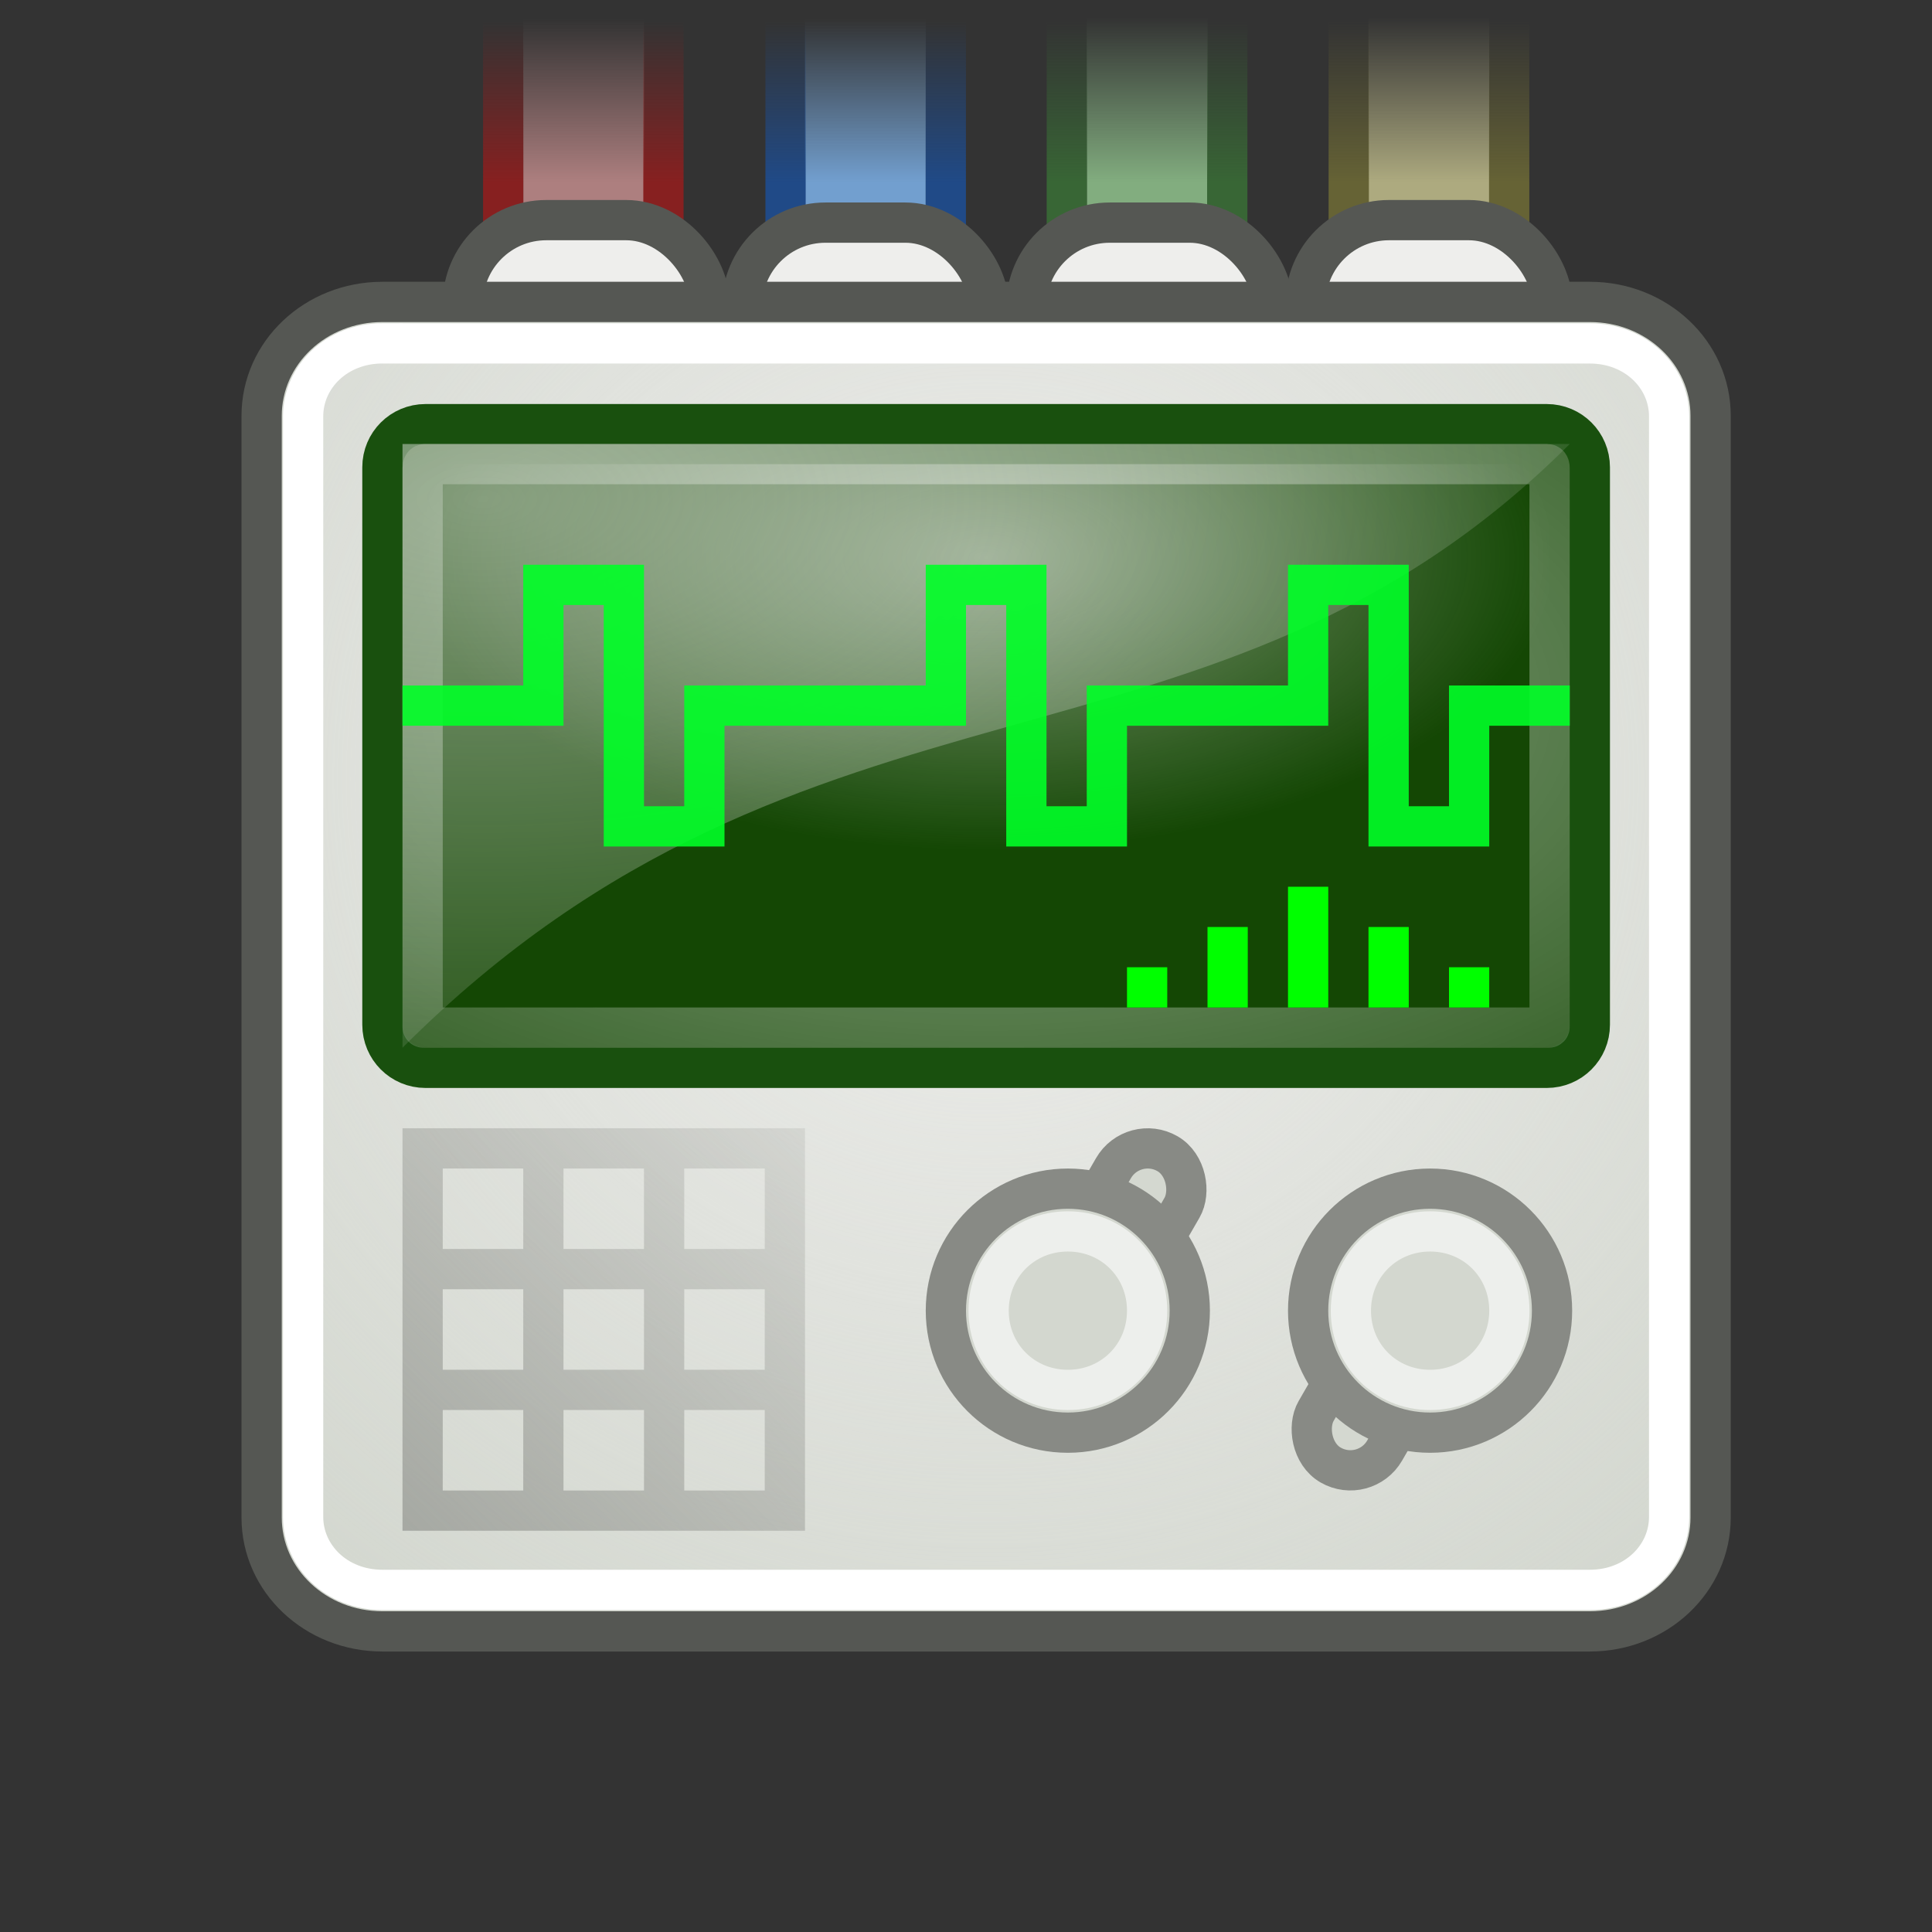 <?xml version="1.0" encoding="UTF-8" standalone="no"?>
<!-- Created with Inkscape (http://www.inkscape.org/) -->

<svg
   xmlns:dc="http://purl.org/dc/elements/1.1/"
   xmlns:cc="http://creativecommons.org/ns#"
   xmlns:rdf="http://www.w3.org/1999/02/22-rdf-syntax-ns#"
   xmlns:svg="http://www.w3.org/2000/svg"
   xmlns="http://www.w3.org/2000/svg"
   xmlns:xlink="http://www.w3.org/1999/xlink"
   xmlns:sodipodi="http://sodipodi.sourceforge.net/DTD/sodipodi-0.dtd"
   xmlns:inkscape="http://www.inkscape.org/namespaces/inkscape"
   width="48px"
   height="48px"
   id="svg1307"
   sodipodi:version="0.32"
   inkscape:version="0.48.0 r9654"
   sodipodi:docname="corbomite.svg"
   inkscape:export-filename="/home/hbons/Desktop/gnome-network-utils.png"
   inkscape:export-xdpi="90"
   inkscape:export-ydpi="90"
   version="1.1">
  <rect width="100%" height="100%" fill="#333333" stroke="none"/>
  <defs
     id="defs1309">
    <linearGradient
       id="linearGradient2268">
      <stop
         style="stop-color:#386635;stop-opacity:1;"
         offset="0"
         id="stop2270" />
      <stop
         style="stop-color:#386635;stop-opacity:0;"
         offset="1"
         id="stop2272" />
    </linearGradient>
    <linearGradient
       id="linearGradient2260">
      <stop
         style="stop-color:#82ad7f;stop-opacity:1;"
         offset="0"
         id="stop2262" />
      <stop
         style="stop-color:#82ad7f;stop-opacity:0;"
         offset="1"
         id="stop2264" />
    </linearGradient>
    <linearGradient
       id="linearGradient2251">
      <stop
         style="stop-color:#729fcf;stop-opacity:1;"
         offset="0"
         id="stop2253" />
      <stop
         style="stop-color:#729fcf;stop-opacity:0;"
         offset="1"
         id="stop2255" />
    </linearGradient>
    <linearGradient
       id="linearGradient2235">
      <stop
         style="stop-color:#204a87;stop-opacity:1;"
         offset="0"
         id="stop2237" />
      <stop
         style="stop-color:#204a87;stop-opacity:0;"
         offset="1"
         id="stop2239" />
    </linearGradient>
    <linearGradient
       inkscape:collect="always"
       id="linearGradient4045">
      <stop
         style="stop-color:#888a85;stop-opacity:1;"
         offset="0"
         id="stop4047" />
      <stop
         style="stop-color:#888a85;stop-opacity:0;"
         offset="1"
         id="stop4049" />
    </linearGradient>
    <linearGradient
       inkscape:collect="always"
       id="linearGradient4029">
      <stop
         style="stop-color:#ffffff;stop-opacity:1;"
         offset="0"
         id="stop4031" />
      <stop
         style="stop-color:#ffffff;stop-opacity:0;"
         offset="1"
         id="stop4033" />
    </linearGradient>
    <linearGradient
       inkscape:collect="always"
       id="linearGradient2257">
      <stop
         style="stop-color:#eeeeec;stop-opacity:1;"
         offset="0"
         id="stop2259" />
      <stop
         style="stop-color:#eeeeec;stop-opacity:0;"
         offset="1"
         id="stop2261" />
    </linearGradient>
    <linearGradient
       inkscape:collect="always"
       id="linearGradient2246">
      <stop
         style="stop-color:#eeeeec;stop-opacity:1;"
         offset="0"
         id="stop2248" />
      <stop
         style="stop-color:#eeeeec;stop-opacity:0;"
         offset="1"
         id="stop2250" />
    </linearGradient>
    <linearGradient
       inkscape:collect="always"
       id="linearGradient2211">
      <stop
         style="stop-color:#eeeeec;stop-opacity:1;"
         offset="0"
         id="stop2213" />
      <stop
         style="stop-color:#eeeeec;stop-opacity:0;"
         offset="1"
         id="stop2215" />
    </linearGradient>
    <radialGradient
       inkscape:collect="always"
       xlink:href="#linearGradient2211"
       id="radialGradient2217"
       cx="24.5"
       cy="20.063"
       fx="24.5"
       fy="20.063"
       r="17.469"
       gradientTransform="matrix(1.519,0,0,1.476,-12.725,-10.273)"
       gradientUnits="userSpaceOnUse" />
    <radialGradient
       inkscape:collect="always"
       xlink:href="#linearGradient2246"
       id="radialGradient2252"
       cx="24.5"
       cy="9.511"
       fx="24.5"
       fy="9.511"
       r="14.44"
       gradientTransform="matrix(0.979,0,0,0.504,0.508,9.059)"
       gradientUnits="userSpaceOnUse" />
    <radialGradient
       inkscape:collect="always"
       xlink:href="#linearGradient4029"
       id="radialGradient4035"
       cx="24.5"
       cy="17.5"
       fx="24.5"
       fy="17.5"
       r="14.5"
       gradientTransform="matrix(2.333,0,0,1.207,-32.656,-3.617)"
       gradientUnits="userSpaceOnUse" />
    <linearGradient
       inkscape:collect="always"
       id="linearGradient2251-7">
      <stop
         style="stop-color:#729fcf;stop-opacity:1;"
         offset="0"
         id="stop2253-5" />
      <stop
         style="stop-color:#729fcf;stop-opacity:0;"
         offset="1"
         id="stop2255-8" />
    </linearGradient>
    <linearGradient
       inkscape:collect="always"
       xlink:href="#linearGradient2251-7"
       id="linearGradient2288-8"
       gradientUnits="userSpaceOnUse"
       x1="21.5"
       y1="43.467"
       x2="21.5"
       y2="47.533"
       gradientTransform="translate(0,-48)" />
    <linearGradient
       inkscape:collect="always"
       id="linearGradient2251-3">
      <stop
         style="stop-color:#729fcf;stop-opacity:1;"
         offset="0"
         id="stop2253-8" />
      <stop
         style="stop-color:#729fcf;stop-opacity:0;"
         offset="1"
         id="stop2255-3" />
    </linearGradient>
    <linearGradient
       inkscape:collect="always"
       xlink:href="#linearGradient2251-3"
       id="linearGradient2288-0"
       gradientUnits="userSpaceOnUse"
       x1="21.5"
       y1="43.467"
       x2="21.5"
       y2="47.533"
       gradientTransform="translate(0,-48)" />
    <linearGradient
       inkscape:collect="always"
       xlink:href="#linearGradient4045-5"
       id="linearGradient4051-8"
       x1="1.281"
       y1="46.893"
       x2="23.979"
       y2="24.195"
       gradientUnits="userSpaceOnUse"
       gradientTransform="translate(0,0.031)" />
    <linearGradient
       inkscape:collect="always"
       id="linearGradient4045-5">
      <stop
         style="stop-color:#888a85;stop-opacity:1;"
         offset="0"
         id="stop4047-3" />
      <stop
         style="stop-color:#888a85;stop-opacity:0;"
         offset="1"
         id="stop4049-38" />
    </linearGradient>
    <linearGradient
       inkscape:collect="always"
       xlink:href="#linearGradient4045"
       id="linearGradient5229"
       gradientUnits="userSpaceOnUse"
       gradientTransform="translate(0,0.031)"
       x1="1.281"
       y1="46.893"
       x2="23.979"
       y2="24.195" />
    <radialGradient
       inkscape:collect="always"
       xlink:href="#linearGradient2257"
       id="radialGradient5241"
       gradientUnits="userSpaceOnUse"
       gradientTransform="matrix(2.449,0,0,1.25,-26.688,1.981)"
       cx="15.794"
       cy="8.329"
       fx="15.794"
       fy="8.329"
       r="14.5" />
    <linearGradient
       inkscape:collect="always"
       xlink:href="#linearGradient2268"
       id="linearGradient5267"
       gradientUnits="userSpaceOnUse"
       gradientTransform="matrix(1.102,0,0,1,-3.135,-48)"
       x1="28.695"
       y1="43.445"
       x2="28.695"
       y2="47.468" />
    <linearGradient
       inkscape:collect="always"
       xlink:href="#linearGradient2260"
       id="linearGradient5270"
       gradientUnits="userSpaceOnUse"
       gradientTransform="matrix(0.779,0,0,0.698,6.215,-34.524)"
       x1="28.589"
       y1="42.961"
       x2="28.589"
       y2="48.851" />
    <linearGradient
       inkscape:collect="always"
       xlink:href="#linearGradient2235"
       id="linearGradient5273"
       gradientUnits="userSpaceOnUse"
       gradientTransform="translate(0,-48)"
       x1="21.508"
       y1="43.467"
       x2="21.508"
       y2="47.465" />
    <linearGradient
       inkscape:collect="always"
       xlink:href="#linearGradient2251"
       id="linearGradient5276"
       gradientUnits="userSpaceOnUse"
       gradientTransform="translate(0,-48)"
       x1="21.5"
       y1="43.467"
       x2="21.5"
       y2="47.533" />
    <linearGradient
       inkscape:collect="always"
       xlink:href="#linearGradient2251-2"
       id="linearGradient5264-0"
       gradientUnits="userSpaceOnUse"
       x1="21.5"
       y1="43.467"
       x2="21.5"
       y2="47.533" />
    <linearGradient
       inkscape:collect="always"
       id="linearGradient2251-2">
      <stop
         style="stop-color:#729fcf;stop-opacity:1;"
         offset="0"
         id="stop2253-58" />
      <stop
         style="stop-color:#729fcf;stop-opacity:0;"
         offset="1"
         id="stop2255-6" />
    </linearGradient>
    <linearGradient
       id="linearGradient2268-3">
      <stop
         style="stop-color:#666335;stop-opacity:1;"
         offset="0"
         id="stop2270-7" />
      <stop
         style="stop-color:#666235;stop-opacity:0;"
         offset="1"
         id="stop2272-1" />
    </linearGradient>
    <linearGradient
       id="linearGradient2260-1">
      <stop
         style="stop-color:#adaa7f;stop-opacity:1;"
         offset="0"
         id="stop2262-2" />
      <stop
         style="stop-color:#ada97f;stop-opacity:0;"
         offset="1"
         id="stop2264-2" />
    </linearGradient>
    <linearGradient
       id="linearGradient2235-3">
      <stop
         style="stop-color:#872020;stop-opacity:1;"
         offset="0"
         id="stop2237-2" />
      <stop
         style="stop-color:#872020;stop-opacity:0;"
         offset="1"
         id="stop2239-7" />
    </linearGradient>
    <linearGradient
       inkscape:collect="always"
       xlink:href="#linearGradient2251-5"
       id="linearGradient5264-4"
       gradientUnits="userSpaceOnUse"
       x1="21.5"
       y1="43.467"
       x2="21.5"
       y2="47.533" />
    <linearGradient
       id="linearGradient2251-5">
      <stop
         style="stop-color:#ad7f7f;stop-opacity:1;"
         offset="0"
         id="stop2253-9" />
      <stop
         style="stop-color:#ad7f7f;stop-opacity:0;"
         offset="1"
         id="stop2255-64" />
    </linearGradient>
    <linearGradient
       inkscape:collect="always"
       xlink:href="#linearGradient2235-3"
       id="linearGradient5494"
       gradientUnits="userSpaceOnUse"
       gradientTransform="translate(-36,-48)"
       x1="21.508"
       y1="43.467"
       x2="21.508"
       y2="47.465" />
    <linearGradient
       inkscape:collect="always"
       xlink:href="#linearGradient2251-5"
       id="linearGradient5497"
       gradientUnits="userSpaceOnUse"
       gradientTransform="translate(-36,-48)"
       x1="21.5"
       y1="43.467"
       x2="21.5"
       y2="47.533" />
    <linearGradient
       inkscape:collect="always"
       xlink:href="#linearGradient2268-3"
       id="linearGradient5501"
       gradientUnits="userSpaceOnUse"
       gradientTransform="matrix(1.102,0,0,1,-67.135,-48)"
       x1="28.695"
       y1="43.445"
       x2="28.695"
       y2="47.468" />
    <linearGradient
       inkscape:collect="always"
       xlink:href="#linearGradient2260-1"
       id="linearGradient5504"
       gradientUnits="userSpaceOnUse"
       gradientTransform="matrix(0.779,0,0,0.698,-57.785,-34.524)"
       x1="28.589"
       y1="42.961"
       x2="28.589"
       y2="48.851" />
  </defs>
  <sodipodi:namedview
     id="base"
     pagecolor="#ffffff"
     bordercolor="#666666"
     borderopacity="1.0"
     inkscape:pageopacity="0.0"
     inkscape:pageshadow="2"
     inkscape:zoom="5.6568543"
     inkscape:cx="27.251352"
     inkscape:cy="32.984891"
     inkscape:current-layer="layer1"
     showgrid="true"
     inkscape:grid-bbox="true"
     inkscape:document-units="px"
     inkscape:window-width="1600"
     inkscape:window-height="1125"
     inkscape:window-x="0"
     inkscape:window-y="25"
     fill="#888a85"
     showguides="true"
     inkscape:guide-bbox="true"
     inkscape:snap-midpoints="false"
     inkscape:window-maximized="1">
    <inkscape:grid
       type="xygrid"
       id="grid5458"
       empspacing="5"
       visible="true"
       enabled="true"
       snapvisiblegridlinesonly="true" />
  </sodipodi:namedview>
  <g
     id="layer1"
     inkscape:label="Layer 1"
     inkscape:groupmode="layer">
    <rect
       style="fill:url(#linearGradient5504);fill-opacity:1;fill-rule:evenodd;stroke:none"
       id="rect2348-4"
       width="3"
       height="5.567"
       x="-37"
       y="-5.567"
       transform="scale(-1,-1)" />
    <rect
       style="fill:none;stroke:url(#linearGradient5501);stroke-width:1;stroke-miterlimit:4;stroke-opacity:1;stroke-dasharray:none"
       id="rect2354-1"
       width="3.986"
       height="7.978"
       x="-37.495"
       y="-6.478"
       transform="scale(-1,-1)" />
    <rect
       style="fill:#eeeeec;fill-opacity:1;fill-rule:evenodd;stroke:#555753;stroke-width:1;stroke-miterlimit:4;stroke-opacity:1;stroke-dasharray:none"
       id="rect2239-7"
       width="6.128"
       height="5"
       x="-38.565"
       y="-10.469"
       rx="2.071"
       ry="2.071"
       transform="scale(-1,-1)" />
    <rect
       style="fill:url(#linearGradient5497);fill-opacity:1.0;fill-rule:evenodd;stroke:none"
       id="rect2340-9"
       width="3"
       height="6"
       x="-16"
       y="-6"
       transform="scale(-1,-1)" />
    <rect
       style="fill:none;stroke:url(#linearGradient5494);stroke-width:1;stroke-miterlimit:4;stroke-opacity:1;stroke-dasharray:none"
       id="rect2346-0"
       width="3.981"
       height="7.008"
       x="-16.483"
       y="-6.504"
       transform="scale(-1,-1)" />
    <rect
       style="fill:#eeeeec;fill-opacity:1;fill-rule:evenodd;stroke:#555753;stroke-width:1;stroke-miterlimit:4;stroke-opacity:1;stroke-dasharray:none"
       id="rect2241-9"
       width="6.128"
       height="5"
       x="-17.628"
       y="-10.469"
       rx="2.071"
       ry="2.071"
       transform="scale(-1,-1)" />
    <rect
       style="fill:url(#linearGradient5276);fill-opacity:1;fill-rule:evenodd;stroke:none"
       id="rect2280"
       width="3"
       height="6"
       x="20"
       y="-6"
       transform="scale(1,-1)" />
    <rect
       style="fill:none;stroke:url(#linearGradient5273);stroke-width:1;stroke-miterlimit:4;stroke-opacity:1;stroke-dasharray:none"
       id="rect2282"
       width="3.981"
       height="7.008"
       x="19.517"
       y="-6.504"
       transform="scale(1,-1)" />
    <rect
       style="fill:url(#linearGradient5270);fill-opacity:1;fill-rule:evenodd;stroke:none"
       id="rect2284"
       width="3"
       height="5.567"
       x="27"
       y="-5.567"
       transform="scale(1,-1)" />
    <rect
       style="fill:none;stroke:url(#linearGradient5267);stroke-width:1;stroke-miterlimit:4;stroke-opacity:1;stroke-dasharray:none"
       id="rect2286"
       width="3.986"
       height="7.978"
       x="26.505"
       y="-6.478"
       transform="scale(1,-1)" />
    <rect
       style="fill:#eeeeec;fill-opacity:1;fill-rule:evenodd;stroke:#555753;stroke-width:1;stroke-miterlimit:4;stroke-opacity:1;stroke-dasharray:none"
       id="rect2237"
       width="6.128"
       height="5"
       x="25.5"
       y="5.531"
       rx="2.071"
       ry="2.071" />
    <rect
       style="fill:#eeeeec;fill-opacity:1;fill-rule:evenodd;stroke:#555753;stroke-width:1;stroke-miterlimit:4;stroke-opacity:1;stroke-dasharray:none"
       id="rect2235"
       width="6.128"
       height="5"
       x="18.437"
       y="5.531"
       rx="2.071"
       ry="2.071" />
    <path
       inkscape:connector-curvature="0"
       style="fill:#d3d7cf;fill-opacity:1;fill-rule:evenodd;stroke:#555753;stroke-width:1;stroke-miterlimit:4;stroke-opacity:1"
       d="m 9.5,7.501 30,0 c 1.662,0 3,1.263 3,2.831 l 0,27.368 c 0,1.568 -1.338,2.831 -3,2.831 l -30,0 C 7.838,40.531 6.5,39.269 6.5,37.7 l 0,-27.368 C 6.5,8.764 7.838,7.501 9.5,7.501 z"
       id="rect1315" />
    <path
       sodipodi:type="inkscape:offset"
       inkscape:radius="-1.0303071"
       inkscape:original="M 9.5 7.5 C 7.837999 7.5 6.5 8.7754207 6.5 10.34375 L 6.5 37.6875 C 6.5 39.25583 7.837999 40.53125 9.5 40.53125 L 39.5 40.53125 C 41.162001 40.53125 42.5 39.25583 42.5 37.6875 L 42.5 10.34375 C 42.5 8.7754207 41.162001 7.5 39.5 7.5 L 9.5 7.5 z "
       xlink:href="#rect1315"
       style="fill:url(#radialGradient2217);fill-opacity:1;fill-rule:evenodd;stroke:#ffffff;stroke-width:1;stroke-miterlimit:4;stroke-opacity:1"
       id="path2209"
       inkscape:href="#rect1315"
       d="m 9.5,8.531 c -1.135,0 -1.969,0.83 -1.969,1.812 l 0,27.344 C 7.531,38.67 8.365,39.5 9.5,39.5 l 30,0 c 1.135,0 1.969,-0.83 1.969,-1.812 l 0,-27.344 c 0,-0.982 -0.834,-1.812 -1.969,-1.812 l -30,0 z" />
    <path
       inkscape:connector-curvature="0"
       style="fill:#144704;fill-opacity:1;fill-rule:evenodd;stroke:#19500e;stroke-width:1;stroke-miterlimit:4;stroke-opacity:1"
       d="m 10.572,10.538 27.856,0 c 0.594,0 1.071,0.478 1.071,1.071 l 0,13.85 c 0,0.594 -0.478,1.071 -1.071,1.071 l -27.856,0 c -0.594,0 -1.071,-0.478 -1.071,-1.071 l 0,-13.85 c 0,-0.594 0.478,-1.071 1.071,-1.071 z"
       id="rect2190" />
    <path
       sodipodi:type="inkscape:offset"
       inkscape:radius="-0.99585479"
       inkscape:original="M 10.5625 10.53125 C 9.9689254 10.53125 9.5 11.031425 9.5 11.625 L 9.5 25.46875 C 9.5 26.062325 9.9689254 26.53125 10.5625 26.53125 L 38.4375 26.53125 C 39.031075 26.53125 39.5 26.062325 39.5 25.46875 L 39.5 11.625 C 39.5 11.031425 39.031075 10.53125 38.4375 10.53125 L 10.5625 10.53125 z "
       xlink:href="#rect2190"
       style="opacity:0.5;fill:url(#radialGradient2252);fill-opacity:1;fill-rule:evenodd;stroke:url(#radialGradient4035);stroke-width:1;stroke-miterlimit:4;stroke-opacity:1"
       id="path2244"
       inkscape:href="#rect2190"
       d="m 10.562,11.531 c -0.034,0 -0.062,0.025 -0.062,0.094 l 0,13.844 c 0,0.069 -0.007,0.062 0.062,0.062 l 27.875,0 c 0.069,0 0.062,0.007 0.062,-0.062 l 0,-13.844 c 0,-0.069 -0.028,-0.094 -0.062,-0.094 l -27.875,0 z" />
    <rect
       style="fill:#d4d8d0;fill-opacity:1;fill-rule:evenodd;stroke:#888a85;stroke-width:1;stroke-miterlimit:4;stroke-opacity:1;stroke-dasharray:none"
       id="rect2396"
       width="1.966"
       height="5"
       x="45.847"
       y="9.992"
       rx="0.983"
       ry="0.983"
       transform="matrix(0.866,0.5,-0.5,0.866,0,0)" />
    <path
       inkscape:connector-curvature="0"
       style="fill:#d3d7cf;fill-opacity:1;fill-rule:evenodd;stroke:#888a85;stroke-width:1;stroke-miterlimit:4;stroke-opacity:1"
       d="m 38.56,32.563 c 0,1.673 -1.357,3.031 -3.03,3.031 -1.673,0 -3.03,-1.358 -3.03,-3.031 0,-1.673 1.357,-3.031 3.03,-3.031 1.673,0 3.03,1.358 3.03,3.031 z"
       id="path2192" />
    <path
       sodipodi:type="inkscape:offset"
       inkscape:radius="-1.0485017"
       inkscape:original="M 35.53125 29.53125 C 33.858682 29.53125 32.5 30.889283 32.5 32.5625 C 32.5 34.235718 33.858682 35.59375 35.53125 35.59375 C 37.203816 35.59375 38.5625 34.235718 38.5625 32.5625 C 38.5625 30.889283 37.203816 29.53125 35.53125 29.53125 z "
       xlink:href="#path2192"
       style="opacity:0.6;fill:#d3d7cf;fill-opacity:1;fill-rule:evenodd;stroke:#ffffff;stroke-width:1;stroke-miterlimit:4;stroke-opacity:1"
       id="path2267"
       inkscape:href="#path2192"
       d="m 35.531,30.594 c -1.105,0 -1.969,0.863 -1.969,1.969 0,1.106 0.864,1.969 1.969,1.969 1.105,0 1.969,-0.863 1.969,-1.969 0,-1.106 -0.864,-1.969 -1.969,-1.969 z" />
    <path
       inkscape:connector-curvature="0"
       style="opacity:0.5;fill:url(#radialGradient5241);fill-opacity:1;fill-rule:evenodd;stroke:none"
       d="m 10,11.031 29,0 c -8.907,8.907 -18.882,4.882 -29,15 0,-3.384 0,-15 0,-15 z"
       id="rect2254"
       sodipodi:nodetypes="cccc" />
    <path
       inkscape:connector-curvature="0"
       style="opacity:0.9;fill:#00ff27;fill-opacity:1;fill-rule:evenodd;stroke:none"
       d="m 13,14.031 0,1 0,2 -3,0 0,1 3,0 1,0 0,-3 1,0 0,5 0,1 3,0 0,-1 0,-2 2,0 3,0 1,0 0,-3 1,0 0,5 0,1 3,0 0,-1 0,-2 2,0 2,0 1,0 0,-3 1,0 0,5 0,1 3,0 0,-1 0,-2 2,0 0,-1 -3,0 0,1 0,2 -1,0 0,-5 0,-1 -3,0 0,1 0,2 -2,0 -3,0 0,1 0,2 -1,0 0,-5 0,-1 -3,0 0,1 0,2 -3,0 -3,0 0,1 0,2 -1,0 0,-5 0,-1 -3,0 z"
       id="rect2221" />
    <rect
       style="fill:#d4d8d0;fill-opacity:1;fill-rule:evenodd;stroke:#888a85;stroke-width:1;stroke-miterlimit:4;stroke-opacity:1;stroke-dasharray:none"
       id="rect2394"
       width="1.966"
       height="5"
       x="38.47"
       y="10.32"
       rx="0.983"
       ry="0.983"
       transform="matrix(0.866,0.5,-0.5,0.866,0,0)" />
    <path
       inkscape:connector-curvature="0"
       style="fill:#d3d7cf;fill-opacity:1;fill-rule:evenodd;stroke:#888a85;stroke-width:1;stroke-miterlimit:4;stroke-opacity:1"
       d="m 29.56,32.563 c 0,1.673 -1.357,3.031 -3.03,3.031 -1.673,0 -3.03,-1.358 -3.03,-3.031 0,-1.673 1.357,-3.031 3.03,-3.031 1.673,0 3.03,1.358 3.03,3.031 z"
       id="path2388" />
    <path
       sodipodi:type="inkscape:offset"
       inkscape:radius="-1.0485017"
       inkscape:original="M 35.53125 29.53125 C 33.858682 29.53125 32.5 30.889283 32.5 32.5625 C 32.5 34.235718 33.858682 35.59375 35.53125 35.59375 C 37.203816 35.59375 38.5625 34.235718 38.5625 32.5625 C 38.5625 30.889283 37.203816 29.53125 35.53125 29.53125 z "
       xlink:href="#path2192"
       style="opacity:0.6;fill:#d3d7cf;fill-opacity:1;fill-rule:evenodd;stroke:#ffffff;stroke-width:1;stroke-miterlimit:4;stroke-opacity:1"
       id="path2390"
       inkscape:href="#path2192"
       d="m 35.531,30.594 c -1.105,0 -1.969,0.863 -1.969,1.969 0,1.106 0.864,1.969 1.969,1.969 1.105,0 1.969,-0.863 1.969,-1.969 0,-1.106 -0.864,-1.969 -1.969,-1.969 z"
       transform="translate(-9,-5.960464e-8)" />
    <rect
       style="fill:#00ff00;fill-opacity:1;fill-rule:evenodd;stroke:none"
       id="rect3103"
       width="1"
       height="1"
       x="36"
       y="24.031" />
    <rect
       style="fill:#00ff00;fill-opacity:1;fill-rule:evenodd;stroke:none"
       id="rect3105"
       width="1"
       height="2"
       x="34"
       y="23.031" />
    <rect
       style="fill:#00ff00;fill-opacity:1;fill-rule:evenodd;stroke:none"
       id="rect3107"
       width="1"
       height="3"
       x="32"
       y="22.031" />
    <rect
       style="fill:#00ff00;fill-opacity:1;fill-rule:evenodd;stroke:none"
       id="rect3109"
       width="1"
       height="2"
       x="30"
       y="23.031" />
    <rect
       style="fill:#00ff00;fill-opacity:1;fill-rule:evenodd;stroke:none"
       id="rect3111"
       width="1"
       height="1"
       x="28"
       y="24.031" />
    <path
       inkscape:connector-curvature="0"
       style="fill:url(#linearGradient5229);fill-opacity:1;fill-rule:evenodd;stroke:none"
       d="m 10,28.031 0,1 0,8 0,1 10,0 0,-1 0,-8 0,-1 -10,0 z m 1,1 2,0 0,2 -2,0 0,-2 z m 3,0 2,0 0,2 -2,0 0,-2 z m 3,0 2,0 0,2 -2,0 0,-2 z m -6,3 2,0 0,2 -2,0 0,-2 z m 3,0 2,0 0,2 -2,0 0,-2 z m 3,0 2,0 0,2 -2,0 0,-2 z m -6,3 2,0 0,2 -2,0 0,-2 z m 3,0 2,0 0,2 -2,0 0,-2 z m 3,0 2,0 0,2 -2,0 0,-2 z"
       id="rect3988" />
  </g>
</svg>
